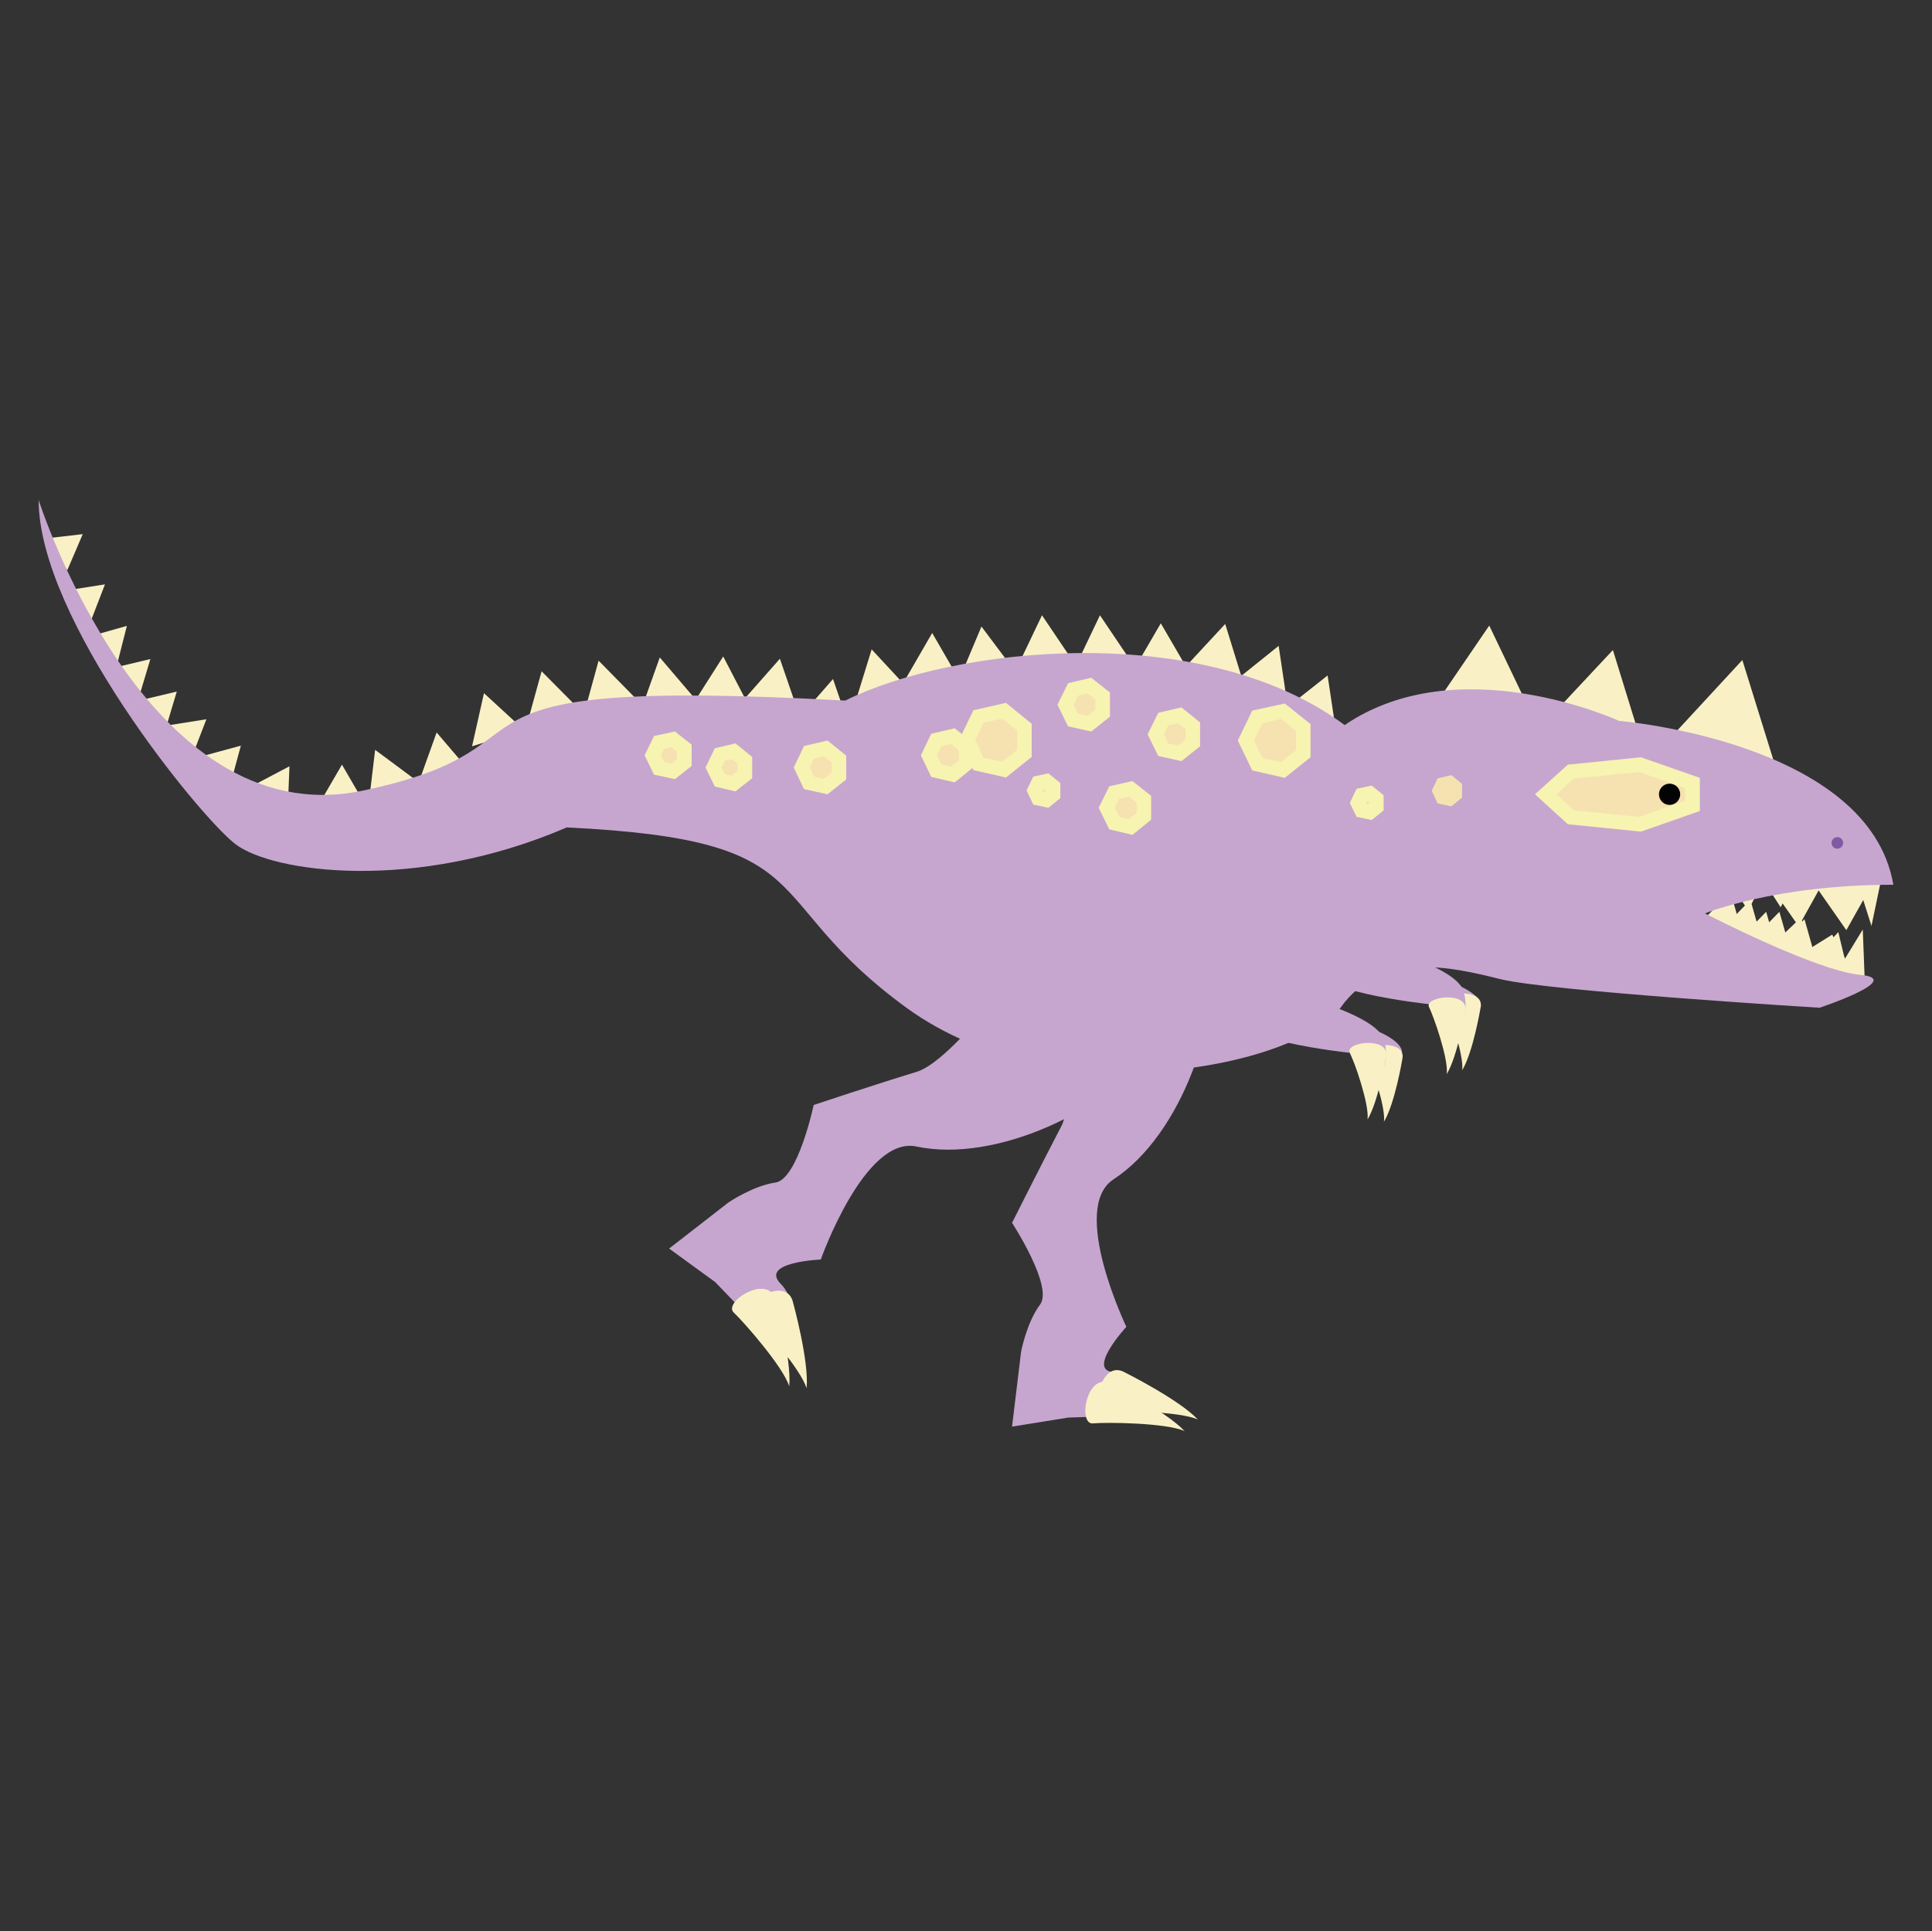 <?xml version="1.0" encoding="utf-8"?>
<!-- Generator: Adobe Illustrator 23.0.1, SVG Export Plug-In . SVG Version: 6.00 Build 0)  -->
<svg version="1.1" id="Layer_1" xmlns="http://www.w3.org/2000/svg" xmlns:xlink="http://www.w3.org/1999/xlink" x="0px" y="0px"
	 viewBox="0 0 600 599.8" style="enable-background:new 0 0 600 599.8;" xml:space="preserve">
<rect x="0" y="0" width="600" height="599.8" fill="#333333" stroke="none"/>
<style type="text/css">
	.st0{fill:#C6A6CF;}
	.st1{fill:#F9F1C5;}
	.st2{fill:#F7F3B1;}
	.st3{fill:#F5E2B0;}
	.st4{fill:#030303;}
	.st5{fill:#8159A5;}
</style>
<g id="A-Majunga">
	<path class="st0" d="M452.8,306c0,0,7.3,3,7.1,6.5c-0.2,3.6-19.5-2.5-19.5-2.5L452.8,306z"/>
	<path class="st1" d="M459.8,313c0,0-2.3,13.8-5.7,19.4c0.6-4.7-4.1-18-5.5-20.8C446.9,308.3,461.2,306.4,459.8,313z"/>
	<path class="st0" d="M428.3,320.5c0,0,7.3,3,7.1,6.5c-0.2,3.6-19.5-2.5-19.5-2.5L428.3,320.5z"/>
	<path class="st1" d="M435.5,329c0,0-2.3,13.8-5.7,19.4c0.6-4.7-4.1-18-5.5-20.8C422.6,324.3,437,322.4,435.5,329z"/>
	<path class="st0" d="M414.3,290.6c0,0,36.9,7.7,40.1,17c3.2,9.3-5,17-5,17l-5.5-12.7c0,0-40-4.2-34.8-12.7
		C414.3,290.6,414.3,290.6,414.3,290.6z"/>
	<polygon class="st1" points="32.6,181.5 28.2,192.9 20.5,183.4 	"/>
	<polygon class="st1" points="25.7,165.9 20.9,177.1 13.6,167.3 	"/>
	<polygon class="st1" points="39.4,194.4 36.4,206.2 27.7,197.7 	"/>
	<polygon class="st1" points="34.9,207.5 46.7,204.7 43.2,216.4 	"/>
	<polygon class="st1" points="54.9,214.8 51.4,226.5 43.1,217.6 	"/>
	<polygon class="st1" points="64.1,223.4 59.7,234.8 52.1,225.3 	"/>
	<polygon class="st1" points="74.8,231.6 71.6,243.4 63,234.8 	"/>
	<polygon class="st1" points="89.9,238 89.4,250.2 79.1,243.7 	"/>
	<polygon class="st1" points="106.2,237.5 112.3,248 100.1,248 	"/>
	<polygon class="st1" points="116.5,232.9 130.1,243 114.5,249.7 	"/>
	<polygon class="st1" points="135.6,227.5 146.6,240.4 129.9,243.4 	"/>
	<polygon class="st1" points="150.3,215.3 162.7,226.7 146.6,231.8 	"/>
	<polygon class="st1" points="163.7,224.8 168.2,208.5 180.1,220.5 	"/>
	<polygon class="st1" points="185.9,205.2 197.8,217.3 181.4,221.6 	"/>
	<polygon class="st1" points="204.9,204.2 215.9,217.1 199.2,220.2 	"/>
	<polygon class="st1" points="224.6,203.9 232.4,218.9 215.5,218.2 	"/>
	<polygon class="st1" points="258.7,210.9 264.2,226.9 247.6,223.6 	"/>
	<polygon class="st1" points="242.2,204.6 247.7,220.6 231,217.3 	"/>
	<polygon class="st1" points="270.7,201.7 282.3,214.2 265.7,217.9 	"/>
	<polygon class="st1" points="289.5,196.6 298,211.3 281,211.3 	"/>
	<polygon class="st1" points="304.8,194.6 315,208.2 298.2,210.3 	"/>
	<polygon class="st1" points="316.3,206.4 323.6,191.1 333.1,205.2 	"/>
	<polygon class="st1" points="341.6,191.1 351.1,205.2 334.3,206.4 	"/>
	<polygon class="st1" points="360.5,193.6 369,208.2 352,208.2 	"/>
	<polygon class="st1" points="380.5,193.8 385.5,210 369,206.2 	"/>
	<polygon class="st1" points="412.3,209.8 414.8,226.5 399,220.3 	"/>
	<polygon class="st1" points="397.1,200.6 399.6,217.4 383.9,211.2 	"/>
	<polygon class="st1" points="462.5,194.3 473.5,217.3 448.1,215.4 	"/>
	<polygon class="st1" points="541.1,205 550.7,235.9 519.2,228.7 	"/>
	<polygon class="st1" points="500.9,201.9 508.4,226.2 483.5,220.5 	"/>
	<polyline class="st1" points="579.2,306.8 578.5,288.7 568.8,304.6 	"/>
	<polyline class="st1" points="575.4,269.3 581.2,287.6 585.1,268.9 	"/>
	<polyline class="st1" points="571.9,269.4 576.3,279.6 579.7,269.1 	"/>
	<polyline class="st1" points="560.9,271 573.4,288.9 584,270 	"/>
	<polyline class="st1" points="546,269.8 558.6,287.7 569.1,268.8 	"/>
	<polyline class="st1" points="565.6,305.5 559.3,285 543.2,300.3 	"/>
	<polyline class="st1" points="575.5,308.6 570.9,289.5 557.2,304.4 	"/>
	<polyline class="st1" points="577.7,306.4 569,290.3 552.8,300.4 	"/>
	<polyline class="st1" points="554.8,259.8 568.6,281.2 580.2,258.6 	"/>
	<polyline class="st1" points="545.4,262.9 559.2,284.2 570.8,261.6 	"/>
	<polyline class="st1" points="529.1,261.5 542.9,282.8 554.5,260.2 	"/>
	<polyline class="st1" points="550.6,304 543.6,279.5 525.9,297.8 	"/>
	<polyline class="st1" points="565.8,310.1 558.8,285.6 541.1,303.9 	"/>
	<polyline class="st1" points="555.5,307.6 548.5,283.2 530.8,301.4 	"/>
	<polyline class="st1" points="548.6,257.3 562.4,278.7 574,256.1 	"/>
	<polyline class="st1" points="539.2,260.4 553,281.8 564.6,259.1 	"/>
	<polyline class="st1" points="522.9,259 536.7,280.3 548.3,257.7 	"/>
	<polyline class="st1" points="544.4,301.5 537.4,277 519.7,295.3 	"/>
	<polyline class="st1" points="559.6,307.6 552.6,283.2 534.9,301.4 	"/>
	<polyline class="st1" points="567.3,310 560.4,285.5 542.7,303.8 	"/>
	<path class="st0" d="M12,155.3c0,0,33.1,104.3,100.5,90.3s11.4-35.6,150-28c33.1-16.5,110.6-25.4,155.1,7.6
		c35.6-24.2,85.2-1.3,85.2-1.3s77.6,6.4,85.2,50.9c-36.9,0-58.5,8.9-58.5,8.9s34.3,17.8,48.3,19.1c14,1.3-12.7,10.2-12.7,10.2
		s-83.9-5.1-99.2-8.9c-15.3-3.8-36.9-8.9-49.6,8.9c-12.7,17.8-87.7,34.3-134.8,0s-24.2-52.1-105.5-56c-47.1,20.3-91.6,14-103,5.1
		C61.6,253.2,12,192.2,12,155.3z"/>
	<polygon class="st2" points="476.7,246.7 486.9,237.5 509.6,235.2 527.9,241.6 527.9,251.9 509.6,258.3 486.9,256 	"/>
	<polygon class="st3" points="488.8,251.7 483.4,246.7 488.8,241.8 509.1,239.8 523.3,244.8 523.3,248.7 509.1,253.7 	"/>
	<circle class="st4" cx="518.5" cy="246.7" r="3.3"/>
	<path class="st0" d="M326.8,289.3c0,0,9,48.6,2.8,60.5c-6.2,11.9-15.3,30-15.3,30s12.9,19.8,8.7,25.4c-4.2,5.6-5.9,14.7-5.9,14.7
		l-2.8,23.2l17.4-2.8l28.3-1c0,0-4-13.1-13.6-13.1c-9.6,0,3.4-14.1,3.4-14.1s-17.7-36.8-4-45.8c21.2-13.8,33.9-50.6,30-73.1
		S324,271.1,326.8,289.3z"/>
	<path class="st0" d="M325.6,288.3c0,0-28.1,40.7-40.9,44.6s-32,10.3-32,10.3s-4.9,23.1-11.9,24.1c-7,1-14.6,6.2-14.6,6.2
		l-18.4,14.3l14.3,10.4l23.1,24c0,0,4.1-16.6-2.7-23.4s12.4-7.6,12.4-7.6s13.6-38.5,29.7-35.1c24.8,5.3,59.8-11.6,73-30.2
		C370.7,307.3,336.5,273.5,325.6,288.3z"/>
	<polygon class="st2" points="419.2,249.4 421.3,245 426,244 429.7,247 429.7,251.7 426,254.7 421.3,253.7 	"/>
	<polygon class="st3" points="424.4,249.7 424.2,249.3 424.4,249 424.9,248.9 425.2,249.1 425.2,249.6 424.9,249.8 	"/>
	<polygon class="st2" points="384.4,230 388.9,220.7 399,218.5 407,224.9 407,235.2 399,241.6 388.9,239.3 	"/>
	<polygon class="st3" points="392,235.4 389.5,230 392,224.7 397.8,223.3 402.5,227 402.5,233 397.8,236.7 	"/>
	<polygon class="st2" points="356.4,228.1 359.7,221.4 366.9,219.7 372.7,224.4 372.7,231.8 366.9,236.4 359.7,234.8 	"/>
	<polygon class="st3" points="362.8,230.9 361.5,228.1 362.8,225.3 365.8,224.6 368.2,226.5 368.2,229.6 365.8,231.6 	"/>
	<polygon class="st2" points="341.2,250.9 344.5,244.2 351.7,242.6 357.5,247.2 357.5,254.6 351.7,259.3 344.5,257.6 	"/>
	<polygon class="st3" points="347.6,253.7 346.2,250.9 347.6,248.1 350.6,247.4 353,249.4 353,252.5 350.6,254.4 	"/>
	<polygon class="st2" points="328.4,218.9 331.7,212.2 338.9,210.5 344.7,215.1 344.7,222.6 338.9,227.2 331.7,225.6 	"/>
	<polygon class="st3" points="334.8,221.7 333.4,218.9 334.8,216.1 337.8,215.4 340.2,217.3 340.2,220.4 337.8,222.3 	"/>
	<polygon class="st2" points="318.8,245.5 320.9,241.2 325.6,240.2 329.3,243.2 329.3,247.9 325.6,250.9 320.9,249.9 	"/>
	<polygon class="st3" points="324,245.9 323.8,245.5 324,245.2 324.4,245.1 324.8,245.3 324.8,245.8 324.4,246 	"/>
	<polygon class="st2" points="297.8,229.9 302.3,220.6 312.4,218.3 320.4,224.8 320.4,235.1 312.4,241.5 302.3,239.2 	"/>
	<polygon class="st3" points="305.4,235.3 302.9,229.9 305.4,224.5 311.2,223.2 315.9,226.9 315.9,232.9 311.2,236.6 	"/>
	<polygon class="st2" points="286,234.6 289.2,227.9 296.5,226.2 302.3,230.9 302.3,238.3 296.5,243 289.2,241.3 	"/>
	<polygon class="st3" points="292.4,237.4 291,234.6 292.4,231.8 295.4,231.1 297.8,233.1 297.8,236.1 295.4,238.1 	"/>
	<polygon class="st2" points="246.5,238.4 249.7,231.7 257,230 262.8,234.7 262.8,242.1 257,246.7 249.7,245.1 	"/>
	<polygon class="st3" points="252.8,241.2 251.5,238.4 252.8,235.6 255.8,234.9 258.3,236.8 258.3,239.9 255.8,241.9 	"/>
	<polygon class="st2" points="200.2,234.6 203.1,228.6 209.6,227.2 214.8,231.3 214.8,237.9 209.6,242 203.1,240.6 	"/>
	<polygon class="st3" points="206.2,236.6 205.3,234.6 206.2,232.6 208.5,232 210.2,233.5 210.2,235.7 208.5,237.2 	"/>
	<polygon class="st2" points="219.1,238.4 222,232.4 228.4,230.9 233.6,235.1 233.6,241.7 228.4,245.8 222,244.3 	"/>
	<polygon class="st3" points="225.1,240.4 224.1,238.4 225.1,236.3 227.3,235.8 229.1,237.2 229.1,239.5 227.3,240.9 	"/>
	<polygon class="st2" points="444.7,245.6 446.5,241.8 450.7,240.8 454,243.5 454,247.7 450.7,250.4 446.5,249.5 	"/>
	<polygon class="st3" points="444.7,245.6 446.5,241.8 450.7,240.8 454,243.5 454,247.7 450.7,250.4 446.5,249.5 	"/>
	<circle class="st5" cx="570.6" cy="261.8" r="1.8"/>
	<path class="st0" d="M389.6,305.7c0,0,36.9,7.7,40.1,17c3.2,9.3-5,17-5,17l-5.5-12.7c0,0-40-4.2-34.8-12.7
		C389.6,305.7,389.6,305.7,389.6,305.7z"/>
	<path class="st1" d="M430.4,328.3c0,0-2.3,13.8-5.7,19.4c0.6-4.7-4.1-18-5.5-20.8C417.6,323.6,431.9,321.8,430.4,328.3z"/>
	<path class="st1" d="M455,314.2c0,0-2.3,13.8-5.7,19.4c0.6-4.7-4.1-18-5.5-20.8C442.2,309.5,456.5,307.6,455,314.2z"/>
	<path class="st1" d="M349.4,426.3c0,0,16.8,8.4,22.6,14.6c-5.7-2.6-24.4-2.8-28.5-2.4C338.6,438.9,341.6,421.8,349.4,426.3z"/>
	<path class="st1" d="M345.3,429.9c0,0,16.8,8.4,22.6,14.6c-5.7-2.6-24.4-2.8-28.5-2.4C334.6,442.5,337.5,425.5,345.3,429.9z"/>
	<path class="st1" d="M246.3,404.6c0,0,5,18.1,4.2,26.6c-1.8-6-14.2-20.1-17.2-22.9C229.7,405,244.4,395.8,246.3,404.6z"/>
	<path class="st1" d="M240.9,404c0,0,5,18.1,4.2,26.6c-1.8-6-14.2-20.1-17.2-22.9C224.3,404.4,239,395.2,240.9,404z"/>
</g>
</svg>
